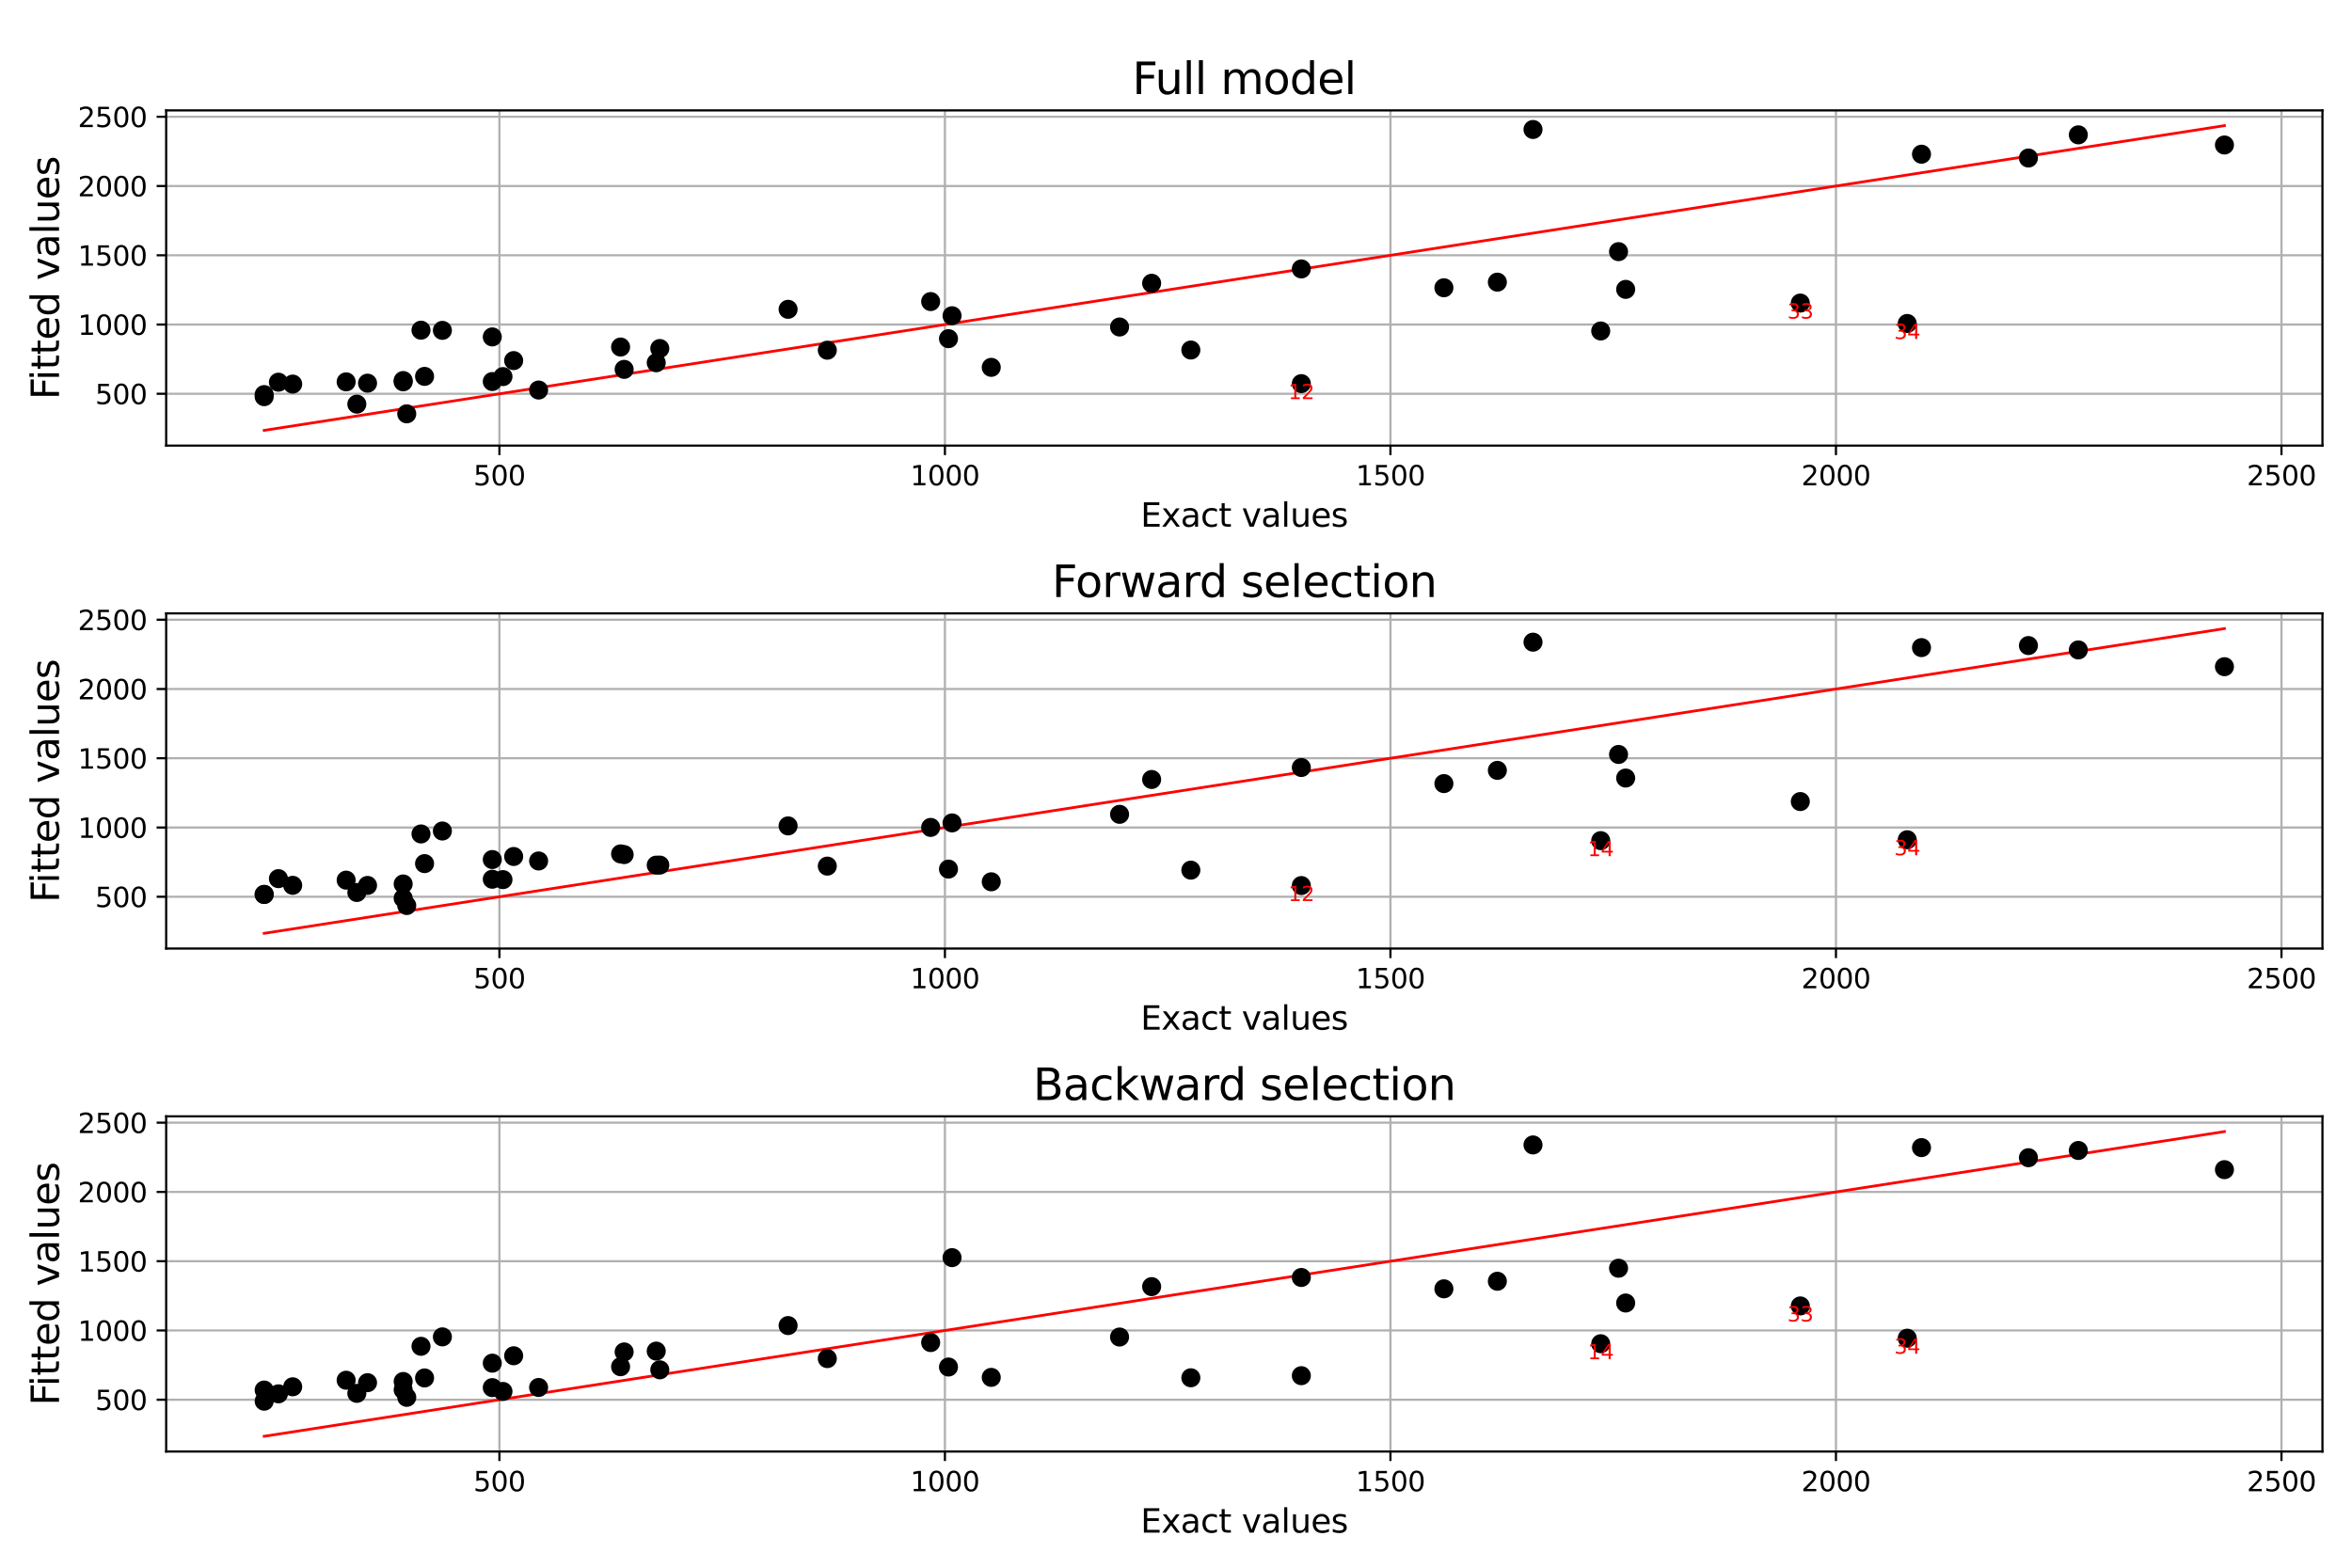 <?xml version="1.0" encoding="utf-8" standalone="no"?>
<!DOCTYPE svg PUBLIC "-//W3C//DTD SVG 1.1//EN"
  "http://www.w3.org/Graphics/SVG/1.1/DTD/svg11.dtd">
<svg xmlns:xlink="http://www.w3.org/1999/xlink" width="864pt" height="576pt" viewBox="0 0 864 576" xmlns="http://www.w3.org/2000/svg" version="1.1">
 <defs>
  <style type="text/css">*{stroke-linejoin: round; stroke-linecap: butt}</style>
 </defs>
 <g id="figure_1">
  <g id="patch_1">
   <path d="M 0 576 
L 864 576 
L 864 0 
L 0 0 
z
" style="fill: #ffffff"/>
  </g>
  <g id="axes_1">
   <g id="patch_2">
    <path d="M 61.04 163.72 
L 853.148 163.72 
L 853.148 40.56 
L 61.04 40.56 
z
" style="fill: #ffffff"/>
   </g>
   <g id="matplotlib.axis_1">
    <g id="xtick_1">
     <g id="line2d_1">
      <path d="M 183.457 163.72 
L 183.457 40.56 
" clip-path="url(#p255e9fea81)" style="fill: none; stroke: #b0b0b0; stroke-width: 0.8; stroke-linecap: square"/>
     </g>
     <g id="line2d_2">
      <defs>
       <path id="m2ca7c18775" d="M 0 0 
L 0 3.5 
" style="stroke: #000000; stroke-width: 0.8"/>
      </defs>
      <g>
       <use xlink:href="#m2ca7c18775" x="183.457" y="163.72" style="stroke: #000000; stroke-width: 0.8"/>
      </g>
     </g>
     <g id="text_1">
      <!-- 500 -->
      <g transform="translate(173.913 178.318) scale(0.1 -0.1)">
       <defs>
        <path id="DejaVuSans-35" d="M 691 4666 
L 3169 4666 
L 3169 4134 
L 1269 4134 
L 1269 2991 
Q 1406 3038 1543 3061 
Q 1681 3084 1819 3084 
Q 2600 3084 3056 2656 
Q 3513 2228 3513 1497 
Q 3513 744 3044 326 
Q 2575 -91 1722 -91 
Q 1428 -91 1123 -41 
Q 819 9 494 109 
L 494 744 
Q 775 591 1075 516 
Q 1375 441 1709 441 
Q 2250 441 2565 725 
Q 2881 1009 2881 1497 
Q 2881 1984 2565 2268 
Q 2250 2553 1709 2553 
Q 1456 2553 1204 2497 
Q 953 2441 691 2322 
L 691 4666 
z
" transform="scale(0.016)"/>
        <path id="DejaVuSans-30" d="M 2034 4250 
Q 1547 4250 1301 3770 
Q 1056 3291 1056 2328 
Q 1056 1369 1301 889 
Q 1547 409 2034 409 
Q 2525 409 2770 889 
Q 3016 1369 3016 2328 
Q 3016 3291 2770 3770 
Q 2525 4250 2034 4250 
z
M 2034 4750 
Q 2819 4750 3233 4129 
Q 3647 3509 3647 2328 
Q 3647 1150 3233 529 
Q 2819 -91 2034 -91 
Q 1250 -91 836 529 
Q 422 1150 422 2328 
Q 422 3509 836 4129 
Q 1250 4750 2034 4750 
z
" transform="scale(0.016)"/>
       </defs>
       <use xlink:href="#DejaVuSans-35"/>
       <use xlink:href="#DejaVuSans-30" transform="translate(63.623 0)"/>
       <use xlink:href="#DejaVuSans-30" transform="translate(127.246 0)"/>
      </g>
     </g>
    </g>
    <g id="xtick_2">
     <g id="line2d_3">
      <path d="M 347.115 163.72 
L 347.115 40.56 
" clip-path="url(#p255e9fea81)" style="fill: none; stroke: #b0b0b0; stroke-width: 0.8; stroke-linecap: square"/>
     </g>
     <g id="line2d_4">
      <g>
       <use xlink:href="#m2ca7c18775" x="347.115" y="163.72" style="stroke: #000000; stroke-width: 0.8"/>
      </g>
     </g>
     <g id="text_2">
      <!-- 1000 -->
      <g transform="translate(334.39 178.318) scale(0.1 -0.1)">
       <defs>
        <path id="DejaVuSans-31" d="M 794 531 
L 1825 531 
L 1825 4091 
L 703 3866 
L 703 4441 
L 1819 4666 
L 2450 4666 
L 2450 531 
L 3481 531 
L 3481 0 
L 794 0 
L 794 531 
z
" transform="scale(0.016)"/>
       </defs>
       <use xlink:href="#DejaVuSans-31"/>
       <use xlink:href="#DejaVuSans-30" transform="translate(63.623 0)"/>
       <use xlink:href="#DejaVuSans-30" transform="translate(127.246 0)"/>
       <use xlink:href="#DejaVuSans-30" transform="translate(190.869 0)"/>
      </g>
     </g>
    </g>
    <g id="xtick_3">
     <g id="line2d_5">
      <path d="M 510.774 163.72 
L 510.774 40.56 
" clip-path="url(#p255e9fea81)" style="fill: none; stroke: #b0b0b0; stroke-width: 0.8; stroke-linecap: square"/>
     </g>
     <g id="line2d_6">
      <g>
       <use xlink:href="#m2ca7c18775" x="510.774" y="163.72" style="stroke: #000000; stroke-width: 0.8"/>
      </g>
     </g>
     <g id="text_3">
      <!-- 1500 -->
      <g transform="translate(498.049 178.318) scale(0.1 -0.1)">
       <use xlink:href="#DejaVuSans-31"/>
       <use xlink:href="#DejaVuSans-35" transform="translate(63.623 0)"/>
       <use xlink:href="#DejaVuSans-30" transform="translate(127.246 0)"/>
       <use xlink:href="#DejaVuSans-30" transform="translate(190.869 0)"/>
      </g>
     </g>
    </g>
    <g id="xtick_4">
     <g id="line2d_7">
      <path d="M 674.433 163.72 
L 674.433 40.56 
" clip-path="url(#p255e9fea81)" style="fill: none; stroke: #b0b0b0; stroke-width: 0.8; stroke-linecap: square"/>
     </g>
     <g id="line2d_8">
      <g>
       <use xlink:href="#m2ca7c18775" x="674.433" y="163.72" style="stroke: #000000; stroke-width: 0.8"/>
      </g>
     </g>
     <g id="text_4">
      <!-- 2000 -->
      <g transform="translate(661.708 178.318) scale(0.1 -0.1)">
       <defs>
        <path id="DejaVuSans-32" d="M 1228 531 
L 3431 531 
L 3431 0 
L 469 0 
L 469 531 
Q 828 903 1448 1529 
Q 2069 2156 2228 2338 
Q 2531 2678 2651 2914 
Q 2772 3150 2772 3378 
Q 2772 3750 2511 3984 
Q 2250 4219 1831 4219 
Q 1534 4219 1204 4116 
Q 875 4013 500 3803 
L 500 4441 
Q 881 4594 1212 4672 
Q 1544 4750 1819 4750 
Q 2544 4750 2975 4387 
Q 3406 4025 3406 3419 
Q 3406 3131 3298 2873 
Q 3191 2616 2906 2266 
Q 2828 2175 2409 1742 
Q 1991 1309 1228 531 
z
" transform="scale(0.016)"/>
       </defs>
       <use xlink:href="#DejaVuSans-32"/>
       <use xlink:href="#DejaVuSans-30" transform="translate(63.623 0)"/>
       <use xlink:href="#DejaVuSans-30" transform="translate(127.246 0)"/>
       <use xlink:href="#DejaVuSans-30" transform="translate(190.869 0)"/>
      </g>
     </g>
    </g>
    <g id="xtick_5">
     <g id="line2d_9">
      <path d="M 838.091 163.72 
L 838.091 40.56 
" clip-path="url(#p255e9fea81)" style="fill: none; stroke: #b0b0b0; stroke-width: 0.8; stroke-linecap: square"/>
     </g>
     <g id="line2d_10">
      <g>
       <use xlink:href="#m2ca7c18775" x="838.091" y="163.72" style="stroke: #000000; stroke-width: 0.8"/>
      </g>
     </g>
     <g id="text_5">
      <!-- 2500 -->
      <g transform="translate(825.366 178.318) scale(0.1 -0.1)">
       <use xlink:href="#DejaVuSans-32"/>
       <use xlink:href="#DejaVuSans-35" transform="translate(63.623 0)"/>
       <use xlink:href="#DejaVuSans-30" transform="translate(127.246 0)"/>
       <use xlink:href="#DejaVuSans-30" transform="translate(190.869 0)"/>
      </g>
     </g>
    </g>
    <g id="text_6">
     <!-- Exact values -->
     <g transform="translate(419.001 193.516) scale(0.12 -0.12)">
      <defs>
       <path id="DejaVuSans-45" d="M 628 4666 
L 3578 4666 
L 3578 4134 
L 1259 4134 
L 1259 2753 
L 3481 2753 
L 3481 2222 
L 1259 2222 
L 1259 531 
L 3634 531 
L 3634 0 
L 628 0 
L 628 4666 
z
" transform="scale(0.016)"/>
       <path id="DejaVuSans-78" d="M 3513 3500 
L 2247 1797 
L 3578 0 
L 2900 0 
L 1881 1375 
L 863 0 
L 184 0 
L 1544 1831 
L 300 3500 
L 978 3500 
L 1906 2253 
L 2834 3500 
L 3513 3500 
z
" transform="scale(0.016)"/>
       <path id="DejaVuSans-61" d="M 2194 1759 
Q 1497 1759 1228 1600 
Q 959 1441 959 1056 
Q 959 750 1161 570 
Q 1363 391 1709 391 
Q 2188 391 2477 730 
Q 2766 1069 2766 1631 
L 2766 1759 
L 2194 1759 
z
M 3341 1997 
L 3341 0 
L 2766 0 
L 2766 531 
Q 2569 213 2275 61 
Q 1981 -91 1556 -91 
Q 1019 -91 701 211 
Q 384 513 384 1019 
Q 384 1609 779 1909 
Q 1175 2209 1959 2209 
L 2766 2209 
L 2766 2266 
Q 2766 2663 2505 2880 
Q 2244 3097 1772 3097 
Q 1472 3097 1187 3025 
Q 903 2953 641 2809 
L 641 3341 
Q 956 3463 1253 3523 
Q 1550 3584 1831 3584 
Q 2591 3584 2966 3190 
Q 3341 2797 3341 1997 
z
" transform="scale(0.016)"/>
       <path id="DejaVuSans-63" d="M 3122 3366 
L 3122 2828 
Q 2878 2963 2633 3030 
Q 2388 3097 2138 3097 
Q 1578 3097 1268 2742 
Q 959 2388 959 1747 
Q 959 1106 1268 751 
Q 1578 397 2138 397 
Q 2388 397 2633 464 
Q 2878 531 3122 666 
L 3122 134 
Q 2881 22 2623 -34 
Q 2366 -91 2075 -91 
Q 1284 -91 818 406 
Q 353 903 353 1747 
Q 353 2603 823 3093 
Q 1294 3584 2113 3584 
Q 2378 3584 2631 3529 
Q 2884 3475 3122 3366 
z
" transform="scale(0.016)"/>
       <path id="DejaVuSans-74" d="M 1172 4494 
L 1172 3500 
L 2356 3500 
L 2356 3053 
L 1172 3053 
L 1172 1153 
Q 1172 725 1289 603 
Q 1406 481 1766 481 
L 2356 481 
L 2356 0 
L 1766 0 
Q 1100 0 847 248 
Q 594 497 594 1153 
L 594 3053 
L 172 3053 
L 172 3500 
L 594 3500 
L 594 4494 
L 1172 4494 
z
" transform="scale(0.016)"/>
       <path id="DejaVuSans-20" transform="scale(0.016)"/>
       <path id="DejaVuSans-76" d="M 191 3500 
L 800 3500 
L 1894 563 
L 2988 3500 
L 3597 3500 
L 2284 0 
L 1503 0 
L 191 3500 
z
" transform="scale(0.016)"/>
       <path id="DejaVuSans-6c" d="M 603 4863 
L 1178 4863 
L 1178 0 
L 603 0 
L 603 4863 
z
" transform="scale(0.016)"/>
       <path id="DejaVuSans-75" d="M 544 1381 
L 544 3500 
L 1119 3500 
L 1119 1403 
Q 1119 906 1312 657 
Q 1506 409 1894 409 
Q 2359 409 2629 706 
Q 2900 1003 2900 1516 
L 2900 3500 
L 3475 3500 
L 3475 0 
L 2900 0 
L 2900 538 
Q 2691 219 2414 64 
Q 2138 -91 1772 -91 
Q 1169 -91 856 284 
Q 544 659 544 1381 
z
M 1991 3584 
L 1991 3584 
z
" transform="scale(0.016)"/>
       <path id="DejaVuSans-65" d="M 3597 1894 
L 3597 1613 
L 953 1613 
Q 991 1019 1311 708 
Q 1631 397 2203 397 
Q 2534 397 2845 478 
Q 3156 559 3463 722 
L 3463 178 
Q 3153 47 2828 -22 
Q 2503 -91 2169 -91 
Q 1331 -91 842 396 
Q 353 884 353 1716 
Q 353 2575 817 3079 
Q 1281 3584 2069 3584 
Q 2775 3584 3186 3129 
Q 3597 2675 3597 1894 
z
M 3022 2063 
Q 3016 2534 2758 2815 
Q 2500 3097 2075 3097 
Q 1594 3097 1305 2825 
Q 1016 2553 972 2059 
L 3022 2063 
z
" transform="scale(0.016)"/>
       <path id="DejaVuSans-73" d="M 2834 3397 
L 2834 2853 
Q 2591 2978 2328 3040 
Q 2066 3103 1784 3103 
Q 1356 3103 1142 2972 
Q 928 2841 928 2578 
Q 928 2378 1081 2264 
Q 1234 2150 1697 2047 
L 1894 2003 
Q 2506 1872 2764 1633 
Q 3022 1394 3022 966 
Q 3022 478 2636 193 
Q 2250 -91 1575 -91 
Q 1294 -91 989 -36 
Q 684 19 347 128 
L 347 722 
Q 666 556 975 473 
Q 1284 391 1588 391 
Q 1994 391 2212 530 
Q 2431 669 2431 922 
Q 2431 1156 2273 1281 
Q 2116 1406 1581 1522 
L 1381 1569 
Q 847 1681 609 1914 
Q 372 2147 372 2553 
Q 372 3047 722 3315 
Q 1072 3584 1716 3584 
Q 2034 3584 2315 3537 
Q 2597 3491 2834 3397 
z
" transform="scale(0.016)"/>
      </defs>
      <use xlink:href="#DejaVuSans-45"/>
      <use xlink:href="#DejaVuSans-78" transform="translate(63.184 0)"/>
      <use xlink:href="#DejaVuSans-61" transform="translate(122.363 0)"/>
      <use xlink:href="#DejaVuSans-63" transform="translate(183.643 0)"/>
      <use xlink:href="#DejaVuSans-74" transform="translate(238.623 0)"/>
      <use xlink:href="#DejaVuSans-20" transform="translate(277.832 0)"/>
      <use xlink:href="#DejaVuSans-76" transform="translate(309.619 0)"/>
      <use xlink:href="#DejaVuSans-61" transform="translate(368.799 0)"/>
      <use xlink:href="#DejaVuSans-6c" transform="translate(430.078 0)"/>
      <use xlink:href="#DejaVuSans-75" transform="translate(457.861 0)"/>
      <use xlink:href="#DejaVuSans-65" transform="translate(521.24 0)"/>
      <use xlink:href="#DejaVuSans-73" transform="translate(582.764 0)"/>
     </g>
    </g>
   </g>
   <g id="matplotlib.axis_2">
    <g id="ytick_1">
     <g id="line2d_11">
      <path d="M 61.04 144.686 
L 853.148 144.686 
" clip-path="url(#p255e9fea81)" style="fill: none; stroke: #b0b0b0; stroke-width: 0.8; stroke-linecap: square"/>
     </g>
     <g id="line2d_12">
      <defs>
       <path id="m1d37331287" d="M 0 0 
L -3.5 0 
" style="stroke: #000000; stroke-width: 0.8"/>
      </defs>
      <g>
       <use xlink:href="#m1d37331287" x="61.04" y="144.686" style="stroke: #000000; stroke-width: 0.8"/>
      </g>
     </g>
     <g id="text_7">
      <!-- 500 -->
      <g transform="translate(34.953 148.485) scale(0.1 -0.1)">
       <use xlink:href="#DejaVuSans-35"/>
       <use xlink:href="#DejaVuSans-30" transform="translate(63.623 0)"/>
       <use xlink:href="#DejaVuSans-30" transform="translate(127.246 0)"/>
      </g>
     </g>
    </g>
    <g id="ytick_2">
     <g id="line2d_13">
      <path d="M 61.04 119.24 
L 853.148 119.24 
" clip-path="url(#p255e9fea81)" style="fill: none; stroke: #b0b0b0; stroke-width: 0.8; stroke-linecap: square"/>
     </g>
     <g id="line2d_14">
      <g>
       <use xlink:href="#m1d37331287" x="61.04" y="119.24" style="stroke: #000000; stroke-width: 0.8"/>
      </g>
     </g>
     <g id="text_8">
      <!-- 1000 -->
      <g transform="translate(28.59 123.039) scale(0.1 -0.1)">
       <use xlink:href="#DejaVuSans-31"/>
       <use xlink:href="#DejaVuSans-30" transform="translate(63.623 0)"/>
       <use xlink:href="#DejaVuSans-30" transform="translate(127.246 0)"/>
       <use xlink:href="#DejaVuSans-30" transform="translate(190.869 0)"/>
      </g>
     </g>
    </g>
    <g id="ytick_3">
     <g id="line2d_15">
      <path d="M 61.04 93.794 
L 853.148 93.794 
" clip-path="url(#p255e9fea81)" style="fill: none; stroke: #b0b0b0; stroke-width: 0.8; stroke-linecap: square"/>
     </g>
     <g id="line2d_16">
      <g>
       <use xlink:href="#m1d37331287" x="61.04" y="93.794" style="stroke: #000000; stroke-width: 0.8"/>
      </g>
     </g>
     <g id="text_9">
      <!-- 1500 -->
      <g transform="translate(28.59 97.593) scale(0.1 -0.1)">
       <use xlink:href="#DejaVuSans-31"/>
       <use xlink:href="#DejaVuSans-35" transform="translate(63.623 0)"/>
       <use xlink:href="#DejaVuSans-30" transform="translate(127.246 0)"/>
       <use xlink:href="#DejaVuSans-30" transform="translate(190.869 0)"/>
      </g>
     </g>
    </g>
    <g id="ytick_4">
     <g id="line2d_17">
      <path d="M 61.04 68.347 
L 853.148 68.347 
" clip-path="url(#p255e9fea81)" style="fill: none; stroke: #b0b0b0; stroke-width: 0.8; stroke-linecap: square"/>
     </g>
     <g id="line2d_18">
      <g>
       <use xlink:href="#m1d37331287" x="61.04" y="68.347" style="stroke: #000000; stroke-width: 0.8"/>
      </g>
     </g>
     <g id="text_10">
      <!-- 2000 -->
      <g transform="translate(28.59 72.147) scale(0.1 -0.1)">
       <use xlink:href="#DejaVuSans-32"/>
       <use xlink:href="#DejaVuSans-30" transform="translate(63.623 0)"/>
       <use xlink:href="#DejaVuSans-30" transform="translate(127.246 0)"/>
       <use xlink:href="#DejaVuSans-30" transform="translate(190.869 0)"/>
      </g>
     </g>
    </g>
    <g id="ytick_5">
     <g id="line2d_19">
      <path d="M 61.04 42.901 
L 853.148 42.901 
" clip-path="url(#p255e9fea81)" style="fill: none; stroke: #b0b0b0; stroke-width: 0.8; stroke-linecap: square"/>
     </g>
     <g id="line2d_20">
      <g>
       <use xlink:href="#m1d37331287" x="61.04" y="42.901" style="stroke: #000000; stroke-width: 0.8"/>
      </g>
     </g>
     <g id="text_11">
      <!-- 2500 -->
      <g transform="translate(28.59 46.7) scale(0.1 -0.1)">
       <use xlink:href="#DejaVuSans-32"/>
       <use xlink:href="#DejaVuSans-35" transform="translate(63.623 0)"/>
       <use xlink:href="#DejaVuSans-30" transform="translate(127.246 0)"/>
       <use xlink:href="#DejaVuSans-30" transform="translate(190.869 0)"/>
      </g>
     </g>
    </g>
    <g id="text_12">
     <!-- Fitted values -->
     <g transform="translate(21.678 146.835) rotate(-90) scale(0.14 -0.14)">
      <defs>
       <path id="DejaVuSans-46" d="M 628 4666 
L 3309 4666 
L 3309 4134 
L 1259 4134 
L 1259 2759 
L 3109 2759 
L 3109 2228 
L 1259 2228 
L 1259 0 
L 628 0 
L 628 4666 
z
" transform="scale(0.016)"/>
       <path id="DejaVuSans-69" d="M 603 3500 
L 1178 3500 
L 1178 0 
L 603 0 
L 603 3500 
z
M 603 4863 
L 1178 4863 
L 1178 4134 
L 603 4134 
L 603 4863 
z
" transform="scale(0.016)"/>
       <path id="DejaVuSans-64" d="M 2906 2969 
L 2906 4863 
L 3481 4863 
L 3481 0 
L 2906 0 
L 2906 525 
Q 2725 213 2448 61 
Q 2172 -91 1784 -91 
Q 1150 -91 751 415 
Q 353 922 353 1747 
Q 353 2572 751 3078 
Q 1150 3584 1784 3584 
Q 2172 3584 2448 3432 
Q 2725 3281 2906 2969 
z
M 947 1747 
Q 947 1113 1208 752 
Q 1469 391 1925 391 
Q 2381 391 2643 752 
Q 2906 1113 2906 1747 
Q 2906 2381 2643 2742 
Q 2381 3103 1925 3103 
Q 1469 3103 1208 2742 
Q 947 2381 947 1747 
z
" transform="scale(0.016)"/>
      </defs>
      <use xlink:href="#DejaVuSans-46"/>
      <use xlink:href="#DejaVuSans-69" transform="translate(50.27 0)"/>
      <use xlink:href="#DejaVuSans-74" transform="translate(78.053 0)"/>
      <use xlink:href="#DejaVuSans-74" transform="translate(117.262 0)"/>
      <use xlink:href="#DejaVuSans-65" transform="translate(156.471 0)"/>
      <use xlink:href="#DejaVuSans-64" transform="translate(217.994 0)"/>
      <use xlink:href="#DejaVuSans-20" transform="translate(281.471 0)"/>
      <use xlink:href="#DejaVuSans-76" transform="translate(313.258 0)"/>
      <use xlink:href="#DejaVuSans-61" transform="translate(372.438 0)"/>
      <use xlink:href="#DejaVuSans-6c" transform="translate(433.717 0)"/>
      <use xlink:href="#DejaVuSans-75" transform="translate(461.5 0)"/>
      <use xlink:href="#DejaVuSans-65" transform="translate(524.879 0)"/>
      <use xlink:href="#DejaVuSans-73" transform="translate(586.402 0)"/>
     </g>
    </g>
   </g>
   <g id="line2d_21">
    <path d="M 97.045 158.122 
L 817.143 46.158 
" clip-path="url(#p255e9fea81)" style="fill: none; stroke: #ff0000; stroke-linecap: square"/>
   </g>
   <g id="PathCollection_1">
    <defs>
     <path id="m446710e69a" d="M 0 3 
C 0.796 3 1.559 2.684 2.121 2.121 
C 2.684 1.559 3 0.796 3 0 
C 3 -0.796 2.684 -1.559 2.121 -2.121 
C 1.559 -2.684 0.796 -3 0 -3 
C -0.796 -3 -1.559 -2.684 -2.121 -2.121 
C -2.684 -1.559 -3 -0.796 -3 0 
C -3 0.796 -2.684 1.559 -2.121 2.121 
C -1.559 2.684 -0.796 3 0 3 
z
" style="stroke: #000000"/>
    </defs>
    <g clip-path="url(#p255e9fea81)">
     <use xlink:href="#m446710e69a" x="241.065" y="133.28" style="stroke: #000000"/>
     <use xlink:href="#m446710e69a" x="188.694" y="132.49" style="stroke: #000000"/>
     <use xlink:href="#m446710e69a" x="364.136" y="134.97" style="stroke: #000000"/>
     <use xlink:href="#m446710e69a" x="303.909" y="128.673" style="stroke: #000000"/>
     <use xlink:href="#m446710e69a" x="349.734" y="116.009" style="stroke: #000000"/>
     <use xlink:href="#m446710e69a" x="162.508" y="121.384" style="stroke: #000000"/>
     <use xlink:href="#m446710e69a" x="197.859" y="143.309" style="stroke: #000000"/>
     <use xlink:href="#m446710e69a" x="242.374" y="128.051" style="stroke: #000000"/>
     <use xlink:href="#m446710e69a" x="229.281" y="135.717" style="stroke: #000000"/>
     <use xlink:href="#m446710e69a" x="180.838" y="123.788" style="stroke: #000000"/>
     <use xlink:href="#m446710e69a" x="341.878" y="110.802" style="stroke: #000000"/>
     <use xlink:href="#m446710e69a" x="478.042" y="140.952" style="stroke: #000000"/>
     <use xlink:href="#m446710e69a" x="437.455" y="128.608" style="stroke: #000000"/>
     <use xlink:href="#m446710e69a" x="588.021" y="121.608" style="stroke: #000000"/>
     <use xlink:href="#m446710e69a" x="348.425" y="124.434" style="stroke: #000000"/>
     <use xlink:href="#m446710e69a" x="149.416" y="152.049" style="stroke: #000000"/>
     <use xlink:href="#m446710e69a" x="135.014" y="140.786" style="stroke: #000000"/>
     <use xlink:href="#m446710e69a" x="127.158" y="140.303" style="stroke: #000000"/>
     <use xlink:href="#m446710e69a" x="148.106" y="140.295" style="stroke: #000000"/>
     <use xlink:href="#m446710e69a" x="97.045" y="144.98" style="stroke: #000000"/>
     <use xlink:href="#m446710e69a" x="148.106" y="139.819" style="stroke: #000000"/>
     <use xlink:href="#m446710e69a" x="107.519" y="141.123" style="stroke: #000000"/>
     <use xlink:href="#m446710e69a" x="102.282" y="140.426" style="stroke: #000000"/>
     <use xlink:href="#m446710e69a" x="97.045" y="145.744" style="stroke: #000000"/>
     <use xlink:href="#m446710e69a" x="131.086" y="148.493" style="stroke: #000000"/>
     <use xlink:href="#m446710e69a" x="817.143" y="53.277" style="stroke: #000000"/>
     <use xlink:href="#m446710e69a" x="745.133" y="58.058" style="stroke: #000000"/>
     <use xlink:href="#m446710e69a" x="705.855" y="56.656" style="stroke: #000000"/>
     <use xlink:href="#m446710e69a" x="563.145" y="47.574" style="stroke: #000000"/>
     <use xlink:href="#m446710e69a" x="763.463" y="49.548" style="stroke: #000000"/>
     <use xlink:href="#m446710e69a" x="289.507" y="113.647" style="stroke: #000000"/>
     <use xlink:href="#m446710e69a" x="411.27" y="120.147" style="stroke: #000000"/>
     <use xlink:href="#m446710e69a" x="661.34" y="111.352" style="stroke: #000000"/>
     <use xlink:href="#m446710e69a" x="700.618" y="118.852" style="stroke: #000000"/>
     <use xlink:href="#m446710e69a" x="597.186" y="106.321" style="stroke: #000000"/>
     <use xlink:href="#m446710e69a" x="154.653" y="121.315" style="stroke: #000000"/>
     <use xlink:href="#m446710e69a" x="155.962" y="138.291" style="stroke: #000000"/>
     <use xlink:href="#m446710e69a" x="184.766" y="138.373" style="stroke: #000000"/>
     <use xlink:href="#m446710e69a" x="180.838" y="140.192" style="stroke: #000000"/>
     <use xlink:href="#m446710e69a" x="227.972" y="127.51" style="stroke: #000000"/>
     <use xlink:href="#m446710e69a" x="594.567" y="92.463" style="stroke: #000000"/>
     <use xlink:href="#m446710e69a" x="423.053" y="104.08" style="stroke: #000000"/>
     <use xlink:href="#m446710e69a" x="478.042" y="98.812" style="stroke: #000000"/>
     <use xlink:href="#m446710e69a" x="550.052" y="103.67" style="stroke: #000000"/>
     <use xlink:href="#m446710e69a" x="530.413" y="105.731" style="stroke: #000000"/>
    </g>
   </g>
   <g id="text_13">
    <!-- 12 -->
    <g style="fill: #ff0000" transform="translate(473.27 146.651) scale(0.075 -0.075)">
     <use xlink:href="#DejaVuSans-31"/>
     <use xlink:href="#DejaVuSans-32" transform="translate(63.623 0)"/>
    </g>
   </g>
   <g id="text_14">
    <!-- 33 -->
    <g style="fill: #ff0000" transform="translate(656.568 117.051) scale(0.075 -0.075)">
     <defs>
      <path id="DejaVuSans-33" d="M 2597 2516 
Q 3050 2419 3304 2112 
Q 3559 1806 3559 1356 
Q 3559 666 3084 287 
Q 2609 -91 1734 -91 
Q 1441 -91 1130 -33 
Q 819 25 488 141 
L 488 750 
Q 750 597 1062 519 
Q 1375 441 1716 441 
Q 2309 441 2620 675 
Q 2931 909 2931 1356 
Q 2931 1769 2642 2001 
Q 2353 2234 1838 2234 
L 1294 2234 
L 1294 2753 
L 1863 2753 
Q 2328 2753 2575 2939 
Q 2822 3125 2822 3475 
Q 2822 3834 2567 4026 
Q 2313 4219 1838 4219 
Q 1578 4219 1281 4162 
Q 984 4106 628 3988 
L 628 4550 
Q 988 4650 1302 4700 
Q 1616 4750 1894 4750 
Q 2613 4750 3031 4423 
Q 3450 4097 3450 3541 
Q 3450 3153 3228 2886 
Q 3006 2619 2597 2516 
z
" transform="scale(0.016)"/>
     </defs>
     <use xlink:href="#DejaVuSans-33"/>
     <use xlink:href="#DejaVuSans-33" transform="translate(63.623 0)"/>
    </g>
   </g>
   <g id="text_15">
    <!-- 34 -->
    <g style="fill: #ff0000" transform="translate(695.846 124.551) scale(0.075 -0.075)">
     <defs>
      <path id="DejaVuSans-34" d="M 2419 4116 
L 825 1625 
L 2419 1625 
L 2419 4116 
z
M 2253 4666 
L 3047 4666 
L 3047 1625 
L 3713 1625 
L 3713 1100 
L 3047 1100 
L 3047 0 
L 2419 0 
L 2419 1100 
L 313 1100 
L 313 1709 
L 2253 4666 
z
" transform="scale(0.016)"/>
     </defs>
     <use xlink:href="#DejaVuSans-33"/>
     <use xlink:href="#DejaVuSans-34" transform="translate(63.623 0)"/>
    </g>
   </g>
   <g id="patch_3">
    <path d="M 61.04 163.72 
L 61.04 40.56 
" style="fill: none; stroke: #000000; stroke-width: 0.8; stroke-linejoin: miter; stroke-linecap: square"/>
   </g>
   <g id="patch_4">
    <path d="M 853.148 163.72 
L 853.148 40.56 
" style="fill: none; stroke: #000000; stroke-width: 0.8; stroke-linejoin: miter; stroke-linecap: square"/>
   </g>
   <g id="patch_5">
    <path d="M 61.04 163.72 
L 853.148 163.72 
" style="fill: none; stroke: #000000; stroke-width: 0.8; stroke-linejoin: miter; stroke-linecap: square"/>
   </g>
   <g id="patch_6">
    <path d="M 61.04 40.56 
L 853.148 40.56 
" style="fill: none; stroke: #000000; stroke-width: 0.8; stroke-linejoin: miter; stroke-linecap: square"/>
   </g>
   <g id="text_16">
    <!-- Full model -->
    <g transform="translate(415.964 34.56) scale(0.16 -0.16)">
     <defs>
      <path id="DejaVuSans-6d" d="M 3328 2828 
Q 3544 3216 3844 3400 
Q 4144 3584 4550 3584 
Q 5097 3584 5394 3201 
Q 5691 2819 5691 2113 
L 5691 0 
L 5113 0 
L 5113 2094 
Q 5113 2597 4934 2840 
Q 4756 3084 4391 3084 
Q 3944 3084 3684 2787 
Q 3425 2491 3425 1978 
L 3425 0 
L 2847 0 
L 2847 2094 
Q 2847 2600 2669 2842 
Q 2491 3084 2119 3084 
Q 1678 3084 1418 2786 
Q 1159 2488 1159 1978 
L 1159 0 
L 581 0 
L 581 3500 
L 1159 3500 
L 1159 2956 
Q 1356 3278 1631 3431 
Q 1906 3584 2284 3584 
Q 2666 3584 2933 3390 
Q 3200 3197 3328 2828 
z
" transform="scale(0.016)"/>
      <path id="DejaVuSans-6f" d="M 1959 3097 
Q 1497 3097 1228 2736 
Q 959 2375 959 1747 
Q 959 1119 1226 758 
Q 1494 397 1959 397 
Q 2419 397 2687 759 
Q 2956 1122 2956 1747 
Q 2956 2369 2687 2733 
Q 2419 3097 1959 3097 
z
M 1959 3584 
Q 2709 3584 3137 3096 
Q 3566 2609 3566 1747 
Q 3566 888 3137 398 
Q 2709 -91 1959 -91 
Q 1206 -91 779 398 
Q 353 888 353 1747 
Q 353 2609 779 3096 
Q 1206 3584 1959 3584 
z
" transform="scale(0.016)"/>
     </defs>
     <use xlink:href="#DejaVuSans-46"/>
     <use xlink:href="#DejaVuSans-75" transform="translate(52.02 0)"/>
     <use xlink:href="#DejaVuSans-6c" transform="translate(115.398 0)"/>
     <use xlink:href="#DejaVuSans-6c" transform="translate(143.182 0)"/>
     <use xlink:href="#DejaVuSans-20" transform="translate(170.965 0)"/>
     <use xlink:href="#DejaVuSans-6d" transform="translate(202.752 0)"/>
     <use xlink:href="#DejaVuSans-6f" transform="translate(300.164 0)"/>
     <use xlink:href="#DejaVuSans-64" transform="translate(361.346 0)"/>
     <use xlink:href="#DejaVuSans-65" transform="translate(424.822 0)"/>
     <use xlink:href="#DejaVuSans-6c" transform="translate(486.346 0)"/>
    </g>
   </g>
  </g>
  <g id="axes_2">
   <g id="patch_7">
    <path d="M 61.04 348.52 
L 853.148 348.52 
L 853.148 225.36 
L 61.04 225.36 
z
" style="fill: #ffffff"/>
   </g>
   <g id="matplotlib.axis_3">
    <g id="xtick_6">
     <g id="line2d_22">
      <path d="M 183.457 348.52 
L 183.457 225.36 
" clip-path="url(#p993d3a0319)" style="fill: none; stroke: #b0b0b0; stroke-width: 0.8; stroke-linecap: square"/>
     </g>
     <g id="line2d_23">
      <g>
       <use xlink:href="#m2ca7c18775" x="183.457" y="348.52" style="stroke: #000000; stroke-width: 0.8"/>
      </g>
     </g>
     <g id="text_17">
      <!-- 500 -->
      <g transform="translate(173.913 363.118) scale(0.1 -0.1)">
       <use xlink:href="#DejaVuSans-35"/>
       <use xlink:href="#DejaVuSans-30" transform="translate(63.623 0)"/>
       <use xlink:href="#DejaVuSans-30" transform="translate(127.246 0)"/>
      </g>
     </g>
    </g>
    <g id="xtick_7">
     <g id="line2d_24">
      <path d="M 347.115 348.52 
L 347.115 225.36 
" clip-path="url(#p993d3a0319)" style="fill: none; stroke: #b0b0b0; stroke-width: 0.8; stroke-linecap: square"/>
     </g>
     <g id="line2d_25">
      <g>
       <use xlink:href="#m2ca7c18775" x="347.115" y="348.52" style="stroke: #000000; stroke-width: 0.8"/>
      </g>
     </g>
     <g id="text_18">
      <!-- 1000 -->
      <g transform="translate(334.39 363.118) scale(0.1 -0.1)">
       <use xlink:href="#DejaVuSans-31"/>
       <use xlink:href="#DejaVuSans-30" transform="translate(63.623 0)"/>
       <use xlink:href="#DejaVuSans-30" transform="translate(127.246 0)"/>
       <use xlink:href="#DejaVuSans-30" transform="translate(190.869 0)"/>
      </g>
     </g>
    </g>
    <g id="xtick_8">
     <g id="line2d_26">
      <path d="M 510.774 348.52 
L 510.774 225.36 
" clip-path="url(#p993d3a0319)" style="fill: none; stroke: #b0b0b0; stroke-width: 0.8; stroke-linecap: square"/>
     </g>
     <g id="line2d_27">
      <g>
       <use xlink:href="#m2ca7c18775" x="510.774" y="348.52" style="stroke: #000000; stroke-width: 0.8"/>
      </g>
     </g>
     <g id="text_19">
      <!-- 1500 -->
      <g transform="translate(498.049 363.118) scale(0.1 -0.1)">
       <use xlink:href="#DejaVuSans-31"/>
       <use xlink:href="#DejaVuSans-35" transform="translate(63.623 0)"/>
       <use xlink:href="#DejaVuSans-30" transform="translate(127.246 0)"/>
       <use xlink:href="#DejaVuSans-30" transform="translate(190.869 0)"/>
      </g>
     </g>
    </g>
    <g id="xtick_9">
     <g id="line2d_28">
      <path d="M 674.433 348.52 
L 674.433 225.36 
" clip-path="url(#p993d3a0319)" style="fill: none; stroke: #b0b0b0; stroke-width: 0.8; stroke-linecap: square"/>
     </g>
     <g id="line2d_29">
      <g>
       <use xlink:href="#m2ca7c18775" x="674.433" y="348.52" style="stroke: #000000; stroke-width: 0.8"/>
      </g>
     </g>
     <g id="text_20">
      <!-- 2000 -->
      <g transform="translate(661.708 363.118) scale(0.1 -0.1)">
       <use xlink:href="#DejaVuSans-32"/>
       <use xlink:href="#DejaVuSans-30" transform="translate(63.623 0)"/>
       <use xlink:href="#DejaVuSans-30" transform="translate(127.246 0)"/>
       <use xlink:href="#DejaVuSans-30" transform="translate(190.869 0)"/>
      </g>
     </g>
    </g>
    <g id="xtick_10">
     <g id="line2d_30">
      <path d="M 838.091 348.52 
L 838.091 225.36 
" clip-path="url(#p993d3a0319)" style="fill: none; stroke: #b0b0b0; stroke-width: 0.8; stroke-linecap: square"/>
     </g>
     <g id="line2d_31">
      <g>
       <use xlink:href="#m2ca7c18775" x="838.091" y="348.52" style="stroke: #000000; stroke-width: 0.8"/>
      </g>
     </g>
     <g id="text_21">
      <!-- 2500 -->
      <g transform="translate(825.366 363.118) scale(0.1 -0.1)">
       <use xlink:href="#DejaVuSans-32"/>
       <use xlink:href="#DejaVuSans-35" transform="translate(63.623 0)"/>
       <use xlink:href="#DejaVuSans-30" transform="translate(127.246 0)"/>
       <use xlink:href="#DejaVuSans-30" transform="translate(190.869 0)"/>
      </g>
     </g>
    </g>
    <g id="text_22">
     <!-- Exact values -->
     <g transform="translate(419.001 378.316) scale(0.12 -0.12)">
      <use xlink:href="#DejaVuSans-45"/>
      <use xlink:href="#DejaVuSans-78" transform="translate(63.184 0)"/>
      <use xlink:href="#DejaVuSans-61" transform="translate(122.363 0)"/>
      <use xlink:href="#DejaVuSans-63" transform="translate(183.643 0)"/>
      <use xlink:href="#DejaVuSans-74" transform="translate(238.623 0)"/>
      <use xlink:href="#DejaVuSans-20" transform="translate(277.832 0)"/>
      <use xlink:href="#DejaVuSans-76" transform="translate(309.619 0)"/>
      <use xlink:href="#DejaVuSans-61" transform="translate(368.799 0)"/>
      <use xlink:href="#DejaVuSans-6c" transform="translate(430.078 0)"/>
      <use xlink:href="#DejaVuSans-75" transform="translate(457.861 0)"/>
      <use xlink:href="#DejaVuSans-65" transform="translate(521.24 0)"/>
      <use xlink:href="#DejaVuSans-73" transform="translate(582.764 0)"/>
     </g>
    </g>
   </g>
   <g id="matplotlib.axis_4">
    <g id="ytick_6">
     <g id="line2d_32">
      <path d="M 61.04 329.486 
L 853.148 329.486 
" clip-path="url(#p993d3a0319)" style="fill: none; stroke: #b0b0b0; stroke-width: 0.8; stroke-linecap: square"/>
     </g>
     <g id="line2d_33">
      <g>
       <use xlink:href="#m1d37331287" x="61.04" y="329.486" style="stroke: #000000; stroke-width: 0.8"/>
      </g>
     </g>
     <g id="text_23">
      <!-- 500 -->
      <g transform="translate(34.953 333.285) scale(0.1 -0.1)">
       <use xlink:href="#DejaVuSans-35"/>
       <use xlink:href="#DejaVuSans-30" transform="translate(63.623 0)"/>
       <use xlink:href="#DejaVuSans-30" transform="translate(127.246 0)"/>
      </g>
     </g>
    </g>
    <g id="ytick_7">
     <g id="line2d_34">
      <path d="M 61.04 304.04 
L 853.148 304.04 
" clip-path="url(#p993d3a0319)" style="fill: none; stroke: #b0b0b0; stroke-width: 0.8; stroke-linecap: square"/>
     </g>
     <g id="line2d_35">
      <g>
       <use xlink:href="#m1d37331287" x="61.04" y="304.04" style="stroke: #000000; stroke-width: 0.8"/>
      </g>
     </g>
     <g id="text_24">
      <!-- 1000 -->
      <g transform="translate(28.59 307.839) scale(0.1 -0.1)">
       <use xlink:href="#DejaVuSans-31"/>
       <use xlink:href="#DejaVuSans-30" transform="translate(63.623 0)"/>
       <use xlink:href="#DejaVuSans-30" transform="translate(127.246 0)"/>
       <use xlink:href="#DejaVuSans-30" transform="translate(190.869 0)"/>
      </g>
     </g>
    </g>
    <g id="ytick_8">
     <g id="line2d_36">
      <path d="M 61.04 278.594 
L 853.148 278.594 
" clip-path="url(#p993d3a0319)" style="fill: none; stroke: #b0b0b0; stroke-width: 0.8; stroke-linecap: square"/>
     </g>
     <g id="line2d_37">
      <g>
       <use xlink:href="#m1d37331287" x="61.04" y="278.594" style="stroke: #000000; stroke-width: 0.8"/>
      </g>
     </g>
     <g id="text_25">
      <!-- 1500 -->
      <g transform="translate(28.59 282.393) scale(0.1 -0.1)">
       <use xlink:href="#DejaVuSans-31"/>
       <use xlink:href="#DejaVuSans-35" transform="translate(63.623 0)"/>
       <use xlink:href="#DejaVuSans-30" transform="translate(127.246 0)"/>
       <use xlink:href="#DejaVuSans-30" transform="translate(190.869 0)"/>
      </g>
     </g>
    </g>
    <g id="ytick_9">
     <g id="line2d_38">
      <path d="M 61.04 253.147 
L 853.148 253.147 
" clip-path="url(#p993d3a0319)" style="fill: none; stroke: #b0b0b0; stroke-width: 0.8; stroke-linecap: square"/>
     </g>
     <g id="line2d_39">
      <g>
       <use xlink:href="#m1d37331287" x="61.04" y="253.147" style="stroke: #000000; stroke-width: 0.8"/>
      </g>
     </g>
     <g id="text_26">
      <!-- 2000 -->
      <g transform="translate(28.59 256.947) scale(0.1 -0.1)">
       <use xlink:href="#DejaVuSans-32"/>
       <use xlink:href="#DejaVuSans-30" transform="translate(63.623 0)"/>
       <use xlink:href="#DejaVuSans-30" transform="translate(127.246 0)"/>
       <use xlink:href="#DejaVuSans-30" transform="translate(190.869 0)"/>
      </g>
     </g>
    </g>
    <g id="ytick_10">
     <g id="line2d_40">
      <path d="M 61.04 227.701 
L 853.148 227.701 
" clip-path="url(#p993d3a0319)" style="fill: none; stroke: #b0b0b0; stroke-width: 0.8; stroke-linecap: square"/>
     </g>
     <g id="line2d_41">
      <g>
       <use xlink:href="#m1d37331287" x="61.04" y="227.701" style="stroke: #000000; stroke-width: 0.8"/>
      </g>
     </g>
     <g id="text_27">
      <!-- 2500 -->
      <g transform="translate(28.59 231.5) scale(0.1 -0.1)">
       <use xlink:href="#DejaVuSans-32"/>
       <use xlink:href="#DejaVuSans-35" transform="translate(63.623 0)"/>
       <use xlink:href="#DejaVuSans-30" transform="translate(127.246 0)"/>
       <use xlink:href="#DejaVuSans-30" transform="translate(190.869 0)"/>
      </g>
     </g>
    </g>
    <g id="text_28">
     <!-- Fitted values -->
     <g transform="translate(21.678 331.635) rotate(-90) scale(0.14 -0.14)">
      <use xlink:href="#DejaVuSans-46"/>
      <use xlink:href="#DejaVuSans-69" transform="translate(50.27 0)"/>
      <use xlink:href="#DejaVuSans-74" transform="translate(78.053 0)"/>
      <use xlink:href="#DejaVuSans-74" transform="translate(117.262 0)"/>
      <use xlink:href="#DejaVuSans-65" transform="translate(156.471 0)"/>
      <use xlink:href="#DejaVuSans-64" transform="translate(217.994 0)"/>
      <use xlink:href="#DejaVuSans-20" transform="translate(281.471 0)"/>
      <use xlink:href="#DejaVuSans-76" transform="translate(313.258 0)"/>
      <use xlink:href="#DejaVuSans-61" transform="translate(372.438 0)"/>
      <use xlink:href="#DejaVuSans-6c" transform="translate(433.717 0)"/>
      <use xlink:href="#DejaVuSans-75" transform="translate(461.5 0)"/>
      <use xlink:href="#DejaVuSans-65" transform="translate(524.879 0)"/>
      <use xlink:href="#DejaVuSans-73" transform="translate(586.402 0)"/>
     </g>
    </g>
   </g>
   <g id="line2d_42">
    <path d="M 97.045 342.922 
L 817.143 230.958 
" clip-path="url(#p993d3a0319)" style="fill: none; stroke: #ff0000; stroke-linecap: square"/>
   </g>
   <g id="PathCollection_2">
    <g clip-path="url(#p993d3a0319)">
     <use xlink:href="#m446710e69a" x="241.065" y="317.868" style="stroke: #000000"/>
     <use xlink:href="#m446710e69a" x="188.694" y="314.693" style="stroke: #000000"/>
     <use xlink:href="#m446710e69a" x="364.136" y="323.991" style="stroke: #000000"/>
     <use xlink:href="#m446710e69a" x="303.909" y="318.229" style="stroke: #000000"/>
     <use xlink:href="#m446710e69a" x="349.734" y="302.353" style="stroke: #000000"/>
     <use xlink:href="#m446710e69a" x="162.508" y="305.33" style="stroke: #000000"/>
     <use xlink:href="#m446710e69a" x="197.859" y="316.34" style="stroke: #000000"/>
     <use xlink:href="#m446710e69a" x="242.374" y="317.85" style="stroke: #000000"/>
     <use xlink:href="#m446710e69a" x="229.281" y="314.001" style="stroke: #000000"/>
     <use xlink:href="#m446710e69a" x="180.838" y="315.815" style="stroke: #000000"/>
     <use xlink:href="#m446710e69a" x="341.878" y="304.009" style="stroke: #000000"/>
     <use xlink:href="#m446710e69a" x="478.042" y="325.37" style="stroke: #000000"/>
     <use xlink:href="#m446710e69a" x="437.455" y="319.708" style="stroke: #000000"/>
     <use xlink:href="#m446710e69a" x="588.021" y="308.867" style="stroke: #000000"/>
     <use xlink:href="#m446710e69a" x="348.425" y="319.321" style="stroke: #000000"/>
     <use xlink:href="#m446710e69a" x="149.416" y="332.711" style="stroke: #000000"/>
     <use xlink:href="#m446710e69a" x="135.014" y="325.325" style="stroke: #000000"/>
     <use xlink:href="#m446710e69a" x="127.158" y="323.384" style="stroke: #000000"/>
     <use xlink:href="#m446710e69a" x="148.106" y="324.788" style="stroke: #000000"/>
     <use xlink:href="#m446710e69a" x="97.045" y="328.623" style="stroke: #000000"/>
     <use xlink:href="#m446710e69a" x="148.106" y="330.043" style="stroke: #000000"/>
     <use xlink:href="#m446710e69a" x="107.519" y="325.29" style="stroke: #000000"/>
     <use xlink:href="#m446710e69a" x="102.282" y="322.833" style="stroke: #000000"/>
     <use xlink:href="#m446710e69a" x="97.045" y="328.639" style="stroke: #000000"/>
     <use xlink:href="#m446710e69a" x="131.086" y="327.915" style="stroke: #000000"/>
     <use xlink:href="#m446710e69a" x="817.143" y="244.959" style="stroke: #000000"/>
     <use xlink:href="#m446710e69a" x="745.133" y="237.194" style="stroke: #000000"/>
     <use xlink:href="#m446710e69a" x="705.855" y="237.945" style="stroke: #000000"/>
     <use xlink:href="#m446710e69a" x="563.145" y="235.949" style="stroke: #000000"/>
     <use xlink:href="#m446710e69a" x="763.463" y="238.794" style="stroke: #000000"/>
     <use xlink:href="#m446710e69a" x="289.507" y="303.45" style="stroke: #000000"/>
     <use xlink:href="#m446710e69a" x="411.27" y="299.205" style="stroke: #000000"/>
     <use xlink:href="#m446710e69a" x="661.34" y="294.508" style="stroke: #000000"/>
     <use xlink:href="#m446710e69a" x="700.618" y="308.539" style="stroke: #000000"/>
     <use xlink:href="#m446710e69a" x="597.186" y="285.872" style="stroke: #000000"/>
     <use xlink:href="#m446710e69a" x="154.653" y="306.41" style="stroke: #000000"/>
     <use xlink:href="#m446710e69a" x="155.962" y="317.308" style="stroke: #000000"/>
     <use xlink:href="#m446710e69a" x="184.766" y="323.192" style="stroke: #000000"/>
     <use xlink:href="#m446710e69a" x="180.838" y="323.049" style="stroke: #000000"/>
     <use xlink:href="#m446710e69a" x="227.972" y="313.738" style="stroke: #000000"/>
     <use xlink:href="#m446710e69a" x="594.567" y="277.201" style="stroke: #000000"/>
     <use xlink:href="#m446710e69a" x="423.053" y="286.399" style="stroke: #000000"/>
     <use xlink:href="#m446710e69a" x="478.042" y="281.999" style="stroke: #000000"/>
     <use xlink:href="#m446710e69a" x="550.052" y="283.047" style="stroke: #000000"/>
     <use xlink:href="#m446710e69a" x="530.413" y="287.909" style="stroke: #000000"/>
    </g>
   </g>
   <g id="text_29">
    <!-- 12 -->
    <g style="fill: #ff0000" transform="translate(473.27 331.069) scale(0.075 -0.075)">
     <use xlink:href="#DejaVuSans-31"/>
     <use xlink:href="#DejaVuSans-32" transform="translate(63.623 0)"/>
    </g>
   </g>
   <g id="text_30">
    <!-- 14 -->
    <g style="fill: #ff0000" transform="translate(583.249 314.566) scale(0.075 -0.075)">
     <use xlink:href="#DejaVuSans-31"/>
     <use xlink:href="#DejaVuSans-34" transform="translate(63.623 0)"/>
    </g>
   </g>
   <g id="text_31">
    <!-- 34 -->
    <g style="fill: #ff0000" transform="translate(695.846 314.237) scale(0.075 -0.075)">
     <use xlink:href="#DejaVuSans-33"/>
     <use xlink:href="#DejaVuSans-34" transform="translate(63.623 0)"/>
    </g>
   </g>
   <g id="patch_8">
    <path d="M 61.04 348.52 
L 61.04 225.36 
" style="fill: none; stroke: #000000; stroke-width: 0.8; stroke-linejoin: miter; stroke-linecap: square"/>
   </g>
   <g id="patch_9">
    <path d="M 853.148 348.52 
L 853.148 225.36 
" style="fill: none; stroke: #000000; stroke-width: 0.8; stroke-linejoin: miter; stroke-linecap: square"/>
   </g>
   <g id="patch_10">
    <path d="M 61.04 348.52 
L 853.148 348.52 
" style="fill: none; stroke: #000000; stroke-width: 0.8; stroke-linejoin: miter; stroke-linecap: square"/>
   </g>
   <g id="patch_11">
    <path d="M 61.04 225.36 
L 853.148 225.36 
" style="fill: none; stroke: #000000; stroke-width: 0.8; stroke-linejoin: miter; stroke-linecap: square"/>
   </g>
   <g id="text_32">
    <!-- Forward selection -->
    <g transform="translate(386.426 219.36) scale(0.16 -0.16)">
     <defs>
      <path id="DejaVuSans-72" d="M 2631 2963 
Q 2534 3019 2420 3045 
Q 2306 3072 2169 3072 
Q 1681 3072 1420 2755 
Q 1159 2438 1159 1844 
L 1159 0 
L 581 0 
L 581 3500 
L 1159 3500 
L 1159 2956 
Q 1341 3275 1631 3429 
Q 1922 3584 2338 3584 
Q 2397 3584 2469 3576 
Q 2541 3569 2628 3553 
L 2631 2963 
z
" transform="scale(0.016)"/>
      <path id="DejaVuSans-77" d="M 269 3500 
L 844 3500 
L 1563 769 
L 2278 3500 
L 2956 3500 
L 3675 769 
L 4391 3500 
L 4966 3500 
L 4050 0 
L 3372 0 
L 2619 2869 
L 1863 0 
L 1184 0 
L 269 3500 
z
" transform="scale(0.016)"/>
      <path id="DejaVuSans-6e" d="M 3513 2113 
L 3513 0 
L 2938 0 
L 2938 2094 
Q 2938 2591 2744 2837 
Q 2550 3084 2163 3084 
Q 1697 3084 1428 2787 
Q 1159 2491 1159 1978 
L 1159 0 
L 581 0 
L 581 3500 
L 1159 3500 
L 1159 2956 
Q 1366 3272 1645 3428 
Q 1925 3584 2291 3584 
Q 2894 3584 3203 3211 
Q 3513 2838 3513 2113 
z
" transform="scale(0.016)"/>
     </defs>
     <use xlink:href="#DejaVuSans-46"/>
     <use xlink:href="#DejaVuSans-6f" transform="translate(53.895 0)"/>
     <use xlink:href="#DejaVuSans-72" transform="translate(115.076 0)"/>
     <use xlink:href="#DejaVuSans-77" transform="translate(156.189 0)"/>
     <use xlink:href="#DejaVuSans-61" transform="translate(237.977 0)"/>
     <use xlink:href="#DejaVuSans-72" transform="translate(299.256 0)"/>
     <use xlink:href="#DejaVuSans-64" transform="translate(338.619 0)"/>
     <use xlink:href="#DejaVuSans-20" transform="translate(402.096 0)"/>
     <use xlink:href="#DejaVuSans-73" transform="translate(433.883 0)"/>
     <use xlink:href="#DejaVuSans-65" transform="translate(485.982 0)"/>
     <use xlink:href="#DejaVuSans-6c" transform="translate(547.506 0)"/>
     <use xlink:href="#DejaVuSans-65" transform="translate(575.289 0)"/>
     <use xlink:href="#DejaVuSans-63" transform="translate(636.812 0)"/>
     <use xlink:href="#DejaVuSans-74" transform="translate(691.793 0)"/>
     <use xlink:href="#DejaVuSans-69" transform="translate(731.002 0)"/>
     <use xlink:href="#DejaVuSans-6f" transform="translate(758.785 0)"/>
     <use xlink:href="#DejaVuSans-6e" transform="translate(819.967 0)"/>
    </g>
   </g>
  </g>
  <g id="axes_3">
   <g id="patch_12">
    <path d="M 61.04 533.32 
L 853.148 533.32 
L 853.148 410.16 
L 61.04 410.16 
z
" style="fill: #ffffff"/>
   </g>
   <g id="matplotlib.axis_5">
    <g id="xtick_11">
     <g id="line2d_43">
      <path d="M 183.457 533.32 
L 183.457 410.16 
" clip-path="url(#p0c71e44b7c)" style="fill: none; stroke: #b0b0b0; stroke-width: 0.8; stroke-linecap: square"/>
     </g>
     <g id="line2d_44">
      <g>
       <use xlink:href="#m2ca7c18775" x="183.457" y="533.32" style="stroke: #000000; stroke-width: 0.8"/>
      </g>
     </g>
     <g id="text_33">
      <!-- 500 -->
      <g transform="translate(173.913 547.918) scale(0.1 -0.1)">
       <use xlink:href="#DejaVuSans-35"/>
       <use xlink:href="#DejaVuSans-30" transform="translate(63.623 0)"/>
       <use xlink:href="#DejaVuSans-30" transform="translate(127.246 0)"/>
      </g>
     </g>
    </g>
    <g id="xtick_12">
     <g id="line2d_45">
      <path d="M 347.115 533.32 
L 347.115 410.16 
" clip-path="url(#p0c71e44b7c)" style="fill: none; stroke: #b0b0b0; stroke-width: 0.8; stroke-linecap: square"/>
     </g>
     <g id="line2d_46">
      <g>
       <use xlink:href="#m2ca7c18775" x="347.115" y="533.32" style="stroke: #000000; stroke-width: 0.8"/>
      </g>
     </g>
     <g id="text_34">
      <!-- 1000 -->
      <g transform="translate(334.39 547.918) scale(0.1 -0.1)">
       <use xlink:href="#DejaVuSans-31"/>
       <use xlink:href="#DejaVuSans-30" transform="translate(63.623 0)"/>
       <use xlink:href="#DejaVuSans-30" transform="translate(127.246 0)"/>
       <use xlink:href="#DejaVuSans-30" transform="translate(190.869 0)"/>
      </g>
     </g>
    </g>
    <g id="xtick_13">
     <g id="line2d_47">
      <path d="M 510.774 533.32 
L 510.774 410.16 
" clip-path="url(#p0c71e44b7c)" style="fill: none; stroke: #b0b0b0; stroke-width: 0.8; stroke-linecap: square"/>
     </g>
     <g id="line2d_48">
      <g>
       <use xlink:href="#m2ca7c18775" x="510.774" y="533.32" style="stroke: #000000; stroke-width: 0.8"/>
      </g>
     </g>
     <g id="text_35">
      <!-- 1500 -->
      <g transform="translate(498.049 547.918) scale(0.1 -0.1)">
       <use xlink:href="#DejaVuSans-31"/>
       <use xlink:href="#DejaVuSans-35" transform="translate(63.623 0)"/>
       <use xlink:href="#DejaVuSans-30" transform="translate(127.246 0)"/>
       <use xlink:href="#DejaVuSans-30" transform="translate(190.869 0)"/>
      </g>
     </g>
    </g>
    <g id="xtick_14">
     <g id="line2d_49">
      <path d="M 674.433 533.32 
L 674.433 410.16 
" clip-path="url(#p0c71e44b7c)" style="fill: none; stroke: #b0b0b0; stroke-width: 0.8; stroke-linecap: square"/>
     </g>
     <g id="line2d_50">
      <g>
       <use xlink:href="#m2ca7c18775" x="674.433" y="533.32" style="stroke: #000000; stroke-width: 0.8"/>
      </g>
     </g>
     <g id="text_36">
      <!-- 2000 -->
      <g transform="translate(661.708 547.918) scale(0.1 -0.1)">
       <use xlink:href="#DejaVuSans-32"/>
       <use xlink:href="#DejaVuSans-30" transform="translate(63.623 0)"/>
       <use xlink:href="#DejaVuSans-30" transform="translate(127.246 0)"/>
       <use xlink:href="#DejaVuSans-30" transform="translate(190.869 0)"/>
      </g>
     </g>
    </g>
    <g id="xtick_15">
     <g id="line2d_51">
      <path d="M 838.091 533.32 
L 838.091 410.16 
" clip-path="url(#p0c71e44b7c)" style="fill: none; stroke: #b0b0b0; stroke-width: 0.8; stroke-linecap: square"/>
     </g>
     <g id="line2d_52">
      <g>
       <use xlink:href="#m2ca7c18775" x="838.091" y="533.32" style="stroke: #000000; stroke-width: 0.8"/>
      </g>
     </g>
     <g id="text_37">
      <!-- 2500 -->
      <g transform="translate(825.366 547.918) scale(0.1 -0.1)">
       <use xlink:href="#DejaVuSans-32"/>
       <use xlink:href="#DejaVuSans-35" transform="translate(63.623 0)"/>
       <use xlink:href="#DejaVuSans-30" transform="translate(127.246 0)"/>
       <use xlink:href="#DejaVuSans-30" transform="translate(190.869 0)"/>
      </g>
     </g>
    </g>
    <g id="text_38">
     <!-- Exact values -->
     <g transform="translate(419.001 563.116) scale(0.12 -0.12)">
      <use xlink:href="#DejaVuSans-45"/>
      <use xlink:href="#DejaVuSans-78" transform="translate(63.184 0)"/>
      <use xlink:href="#DejaVuSans-61" transform="translate(122.363 0)"/>
      <use xlink:href="#DejaVuSans-63" transform="translate(183.643 0)"/>
      <use xlink:href="#DejaVuSans-74" transform="translate(238.623 0)"/>
      <use xlink:href="#DejaVuSans-20" transform="translate(277.832 0)"/>
      <use xlink:href="#DejaVuSans-76" transform="translate(309.619 0)"/>
      <use xlink:href="#DejaVuSans-61" transform="translate(368.799 0)"/>
      <use xlink:href="#DejaVuSans-6c" transform="translate(430.078 0)"/>
      <use xlink:href="#DejaVuSans-75" transform="translate(457.861 0)"/>
      <use xlink:href="#DejaVuSans-65" transform="translate(521.24 0)"/>
      <use xlink:href="#DejaVuSans-73" transform="translate(582.764 0)"/>
     </g>
    </g>
   </g>
   <g id="matplotlib.axis_6">
    <g id="ytick_11">
     <g id="line2d_53">
      <path d="M 61.04 514.286 
L 853.148 514.286 
" clip-path="url(#p0c71e44b7c)" style="fill: none; stroke: #b0b0b0; stroke-width: 0.8; stroke-linecap: square"/>
     </g>
     <g id="line2d_54">
      <g>
       <use xlink:href="#m1d37331287" x="61.04" y="514.286" style="stroke: #000000; stroke-width: 0.8"/>
      </g>
     </g>
     <g id="text_39">
      <!-- 500 -->
      <g transform="translate(34.953 518.085) scale(0.1 -0.1)">
       <use xlink:href="#DejaVuSans-35"/>
       <use xlink:href="#DejaVuSans-30" transform="translate(63.623 0)"/>
       <use xlink:href="#DejaVuSans-30" transform="translate(127.246 0)"/>
      </g>
     </g>
    </g>
    <g id="ytick_12">
     <g id="line2d_55">
      <path d="M 61.04 488.84 
L 853.148 488.84 
" clip-path="url(#p0c71e44b7c)" style="fill: none; stroke: #b0b0b0; stroke-width: 0.8; stroke-linecap: square"/>
     </g>
     <g id="line2d_56">
      <g>
       <use xlink:href="#m1d37331287" x="61.04" y="488.84" style="stroke: #000000; stroke-width: 0.8"/>
      </g>
     </g>
     <g id="text_40">
      <!-- 1000 -->
      <g transform="translate(28.59 492.639) scale(0.1 -0.1)">
       <use xlink:href="#DejaVuSans-31"/>
       <use xlink:href="#DejaVuSans-30" transform="translate(63.623 0)"/>
       <use xlink:href="#DejaVuSans-30" transform="translate(127.246 0)"/>
       <use xlink:href="#DejaVuSans-30" transform="translate(190.869 0)"/>
      </g>
     </g>
    </g>
    <g id="ytick_13">
     <g id="line2d_57">
      <path d="M 61.04 463.394 
L 853.148 463.394 
" clip-path="url(#p0c71e44b7c)" style="fill: none; stroke: #b0b0b0; stroke-width: 0.8; stroke-linecap: square"/>
     </g>
     <g id="line2d_58">
      <g>
       <use xlink:href="#m1d37331287" x="61.04" y="463.394" style="stroke: #000000; stroke-width: 0.8"/>
      </g>
     </g>
     <g id="text_41">
      <!-- 1500 -->
      <g transform="translate(28.59 467.193) scale(0.1 -0.1)">
       <use xlink:href="#DejaVuSans-31"/>
       <use xlink:href="#DejaVuSans-35" transform="translate(63.623 0)"/>
       <use xlink:href="#DejaVuSans-30" transform="translate(127.246 0)"/>
       <use xlink:href="#DejaVuSans-30" transform="translate(190.869 0)"/>
      </g>
     </g>
    </g>
    <g id="ytick_14">
     <g id="line2d_59">
      <path d="M 61.04 437.947 
L 853.148 437.947 
" clip-path="url(#p0c71e44b7c)" style="fill: none; stroke: #b0b0b0; stroke-width: 0.8; stroke-linecap: square"/>
     </g>
     <g id="line2d_60">
      <g>
       <use xlink:href="#m1d37331287" x="61.04" y="437.947" style="stroke: #000000; stroke-width: 0.8"/>
      </g>
     </g>
     <g id="text_42">
      <!-- 2000 -->
      <g transform="translate(28.59 441.747) scale(0.1 -0.1)">
       <use xlink:href="#DejaVuSans-32"/>
       <use xlink:href="#DejaVuSans-30" transform="translate(63.623 0)"/>
       <use xlink:href="#DejaVuSans-30" transform="translate(127.246 0)"/>
       <use xlink:href="#DejaVuSans-30" transform="translate(190.869 0)"/>
      </g>
     </g>
    </g>
    <g id="ytick_15">
     <g id="line2d_61">
      <path d="M 61.04 412.501 
L 853.148 412.501 
" clip-path="url(#p0c71e44b7c)" style="fill: none; stroke: #b0b0b0; stroke-width: 0.8; stroke-linecap: square"/>
     </g>
     <g id="line2d_62">
      <g>
       <use xlink:href="#m1d37331287" x="61.04" y="412.501" style="stroke: #000000; stroke-width: 0.8"/>
      </g>
     </g>
     <g id="text_43">
      <!-- 2500 -->
      <g transform="translate(28.59 416.3) scale(0.1 -0.1)">
       <use xlink:href="#DejaVuSans-32"/>
       <use xlink:href="#DejaVuSans-35" transform="translate(63.623 0)"/>
       <use xlink:href="#DejaVuSans-30" transform="translate(127.246 0)"/>
       <use xlink:href="#DejaVuSans-30" transform="translate(190.869 0)"/>
      </g>
     </g>
    </g>
    <g id="text_44">
     <!-- Fitted values -->
     <g transform="translate(21.678 516.435) rotate(-90) scale(0.14 -0.14)">
      <use xlink:href="#DejaVuSans-46"/>
      <use xlink:href="#DejaVuSans-69" transform="translate(50.27 0)"/>
      <use xlink:href="#DejaVuSans-74" transform="translate(78.053 0)"/>
      <use xlink:href="#DejaVuSans-74" transform="translate(117.262 0)"/>
      <use xlink:href="#DejaVuSans-65" transform="translate(156.471 0)"/>
      <use xlink:href="#DejaVuSans-64" transform="translate(217.994 0)"/>
      <use xlink:href="#DejaVuSans-20" transform="translate(281.471 0)"/>
      <use xlink:href="#DejaVuSans-76" transform="translate(313.258 0)"/>
      <use xlink:href="#DejaVuSans-61" transform="translate(372.438 0)"/>
      <use xlink:href="#DejaVuSans-6c" transform="translate(433.717 0)"/>
      <use xlink:href="#DejaVuSans-75" transform="translate(461.5 0)"/>
      <use xlink:href="#DejaVuSans-65" transform="translate(524.879 0)"/>
      <use xlink:href="#DejaVuSans-73" transform="translate(586.402 0)"/>
     </g>
    </g>
   </g>
   <g id="line2d_63">
    <path d="M 97.045 527.722 
L 817.143 415.758 
" clip-path="url(#p0c71e44b7c)" style="fill: none; stroke: #ff0000; stroke-linecap: square"/>
   </g>
   <g id="PathCollection_3">
    <g clip-path="url(#p0c71e44b7c)">
     <use xlink:href="#m446710e69a" x="241.065" y="496.424" style="stroke: #000000"/>
     <use xlink:href="#m446710e69a" x="188.694" y="498.134" style="stroke: #000000"/>
     <use xlink:href="#m446710e69a" x="364.136" y="506.075" style="stroke: #000000"/>
     <use xlink:href="#m446710e69a" x="303.909" y="499.176" style="stroke: #000000"/>
     <use xlink:href="#m446710e69a" x="349.734" y="462.083" style="stroke: #000000"/>
     <use xlink:href="#m446710e69a" x="162.508" y="491.194" style="stroke: #000000"/>
     <use xlink:href="#m446710e69a" x="197.859" y="509.788" style="stroke: #000000"/>
     <use xlink:href="#m446710e69a" x="242.374" y="503.302" style="stroke: #000000"/>
     <use xlink:href="#m446710e69a" x="229.281" y="496.732" style="stroke: #000000"/>
     <use xlink:href="#m446710e69a" x="180.838" y="500.852" style="stroke: #000000"/>
     <use xlink:href="#m446710e69a" x="341.878" y="493.284" style="stroke: #000000"/>
     <use xlink:href="#m446710e69a" x="478.042" y="505.453" style="stroke: #000000"/>
     <use xlink:href="#m446710e69a" x="437.455" y="506.227" style="stroke: #000000"/>
     <use xlink:href="#m446710e69a" x="588.021" y="493.716" style="stroke: #000000"/>
     <use xlink:href="#m446710e69a" x="348.425" y="502.27" style="stroke: #000000"/>
     <use xlink:href="#m446710e69a" x="149.416" y="513.412" style="stroke: #000000"/>
     <use xlink:href="#m446710e69a" x="135.014" y="508.028" style="stroke: #000000"/>
     <use xlink:href="#m446710e69a" x="127.158" y="507.125" style="stroke: #000000"/>
     <use xlink:href="#m446710e69a" x="148.106" y="507.588" style="stroke: #000000"/>
     <use xlink:href="#m446710e69a" x="97.045" y="510.734" style="stroke: #000000"/>
     <use xlink:href="#m446710e69a" x="148.106" y="510.665" style="stroke: #000000"/>
     <use xlink:href="#m446710e69a" x="107.519" y="509.538" style="stroke: #000000"/>
     <use xlink:href="#m446710e69a" x="102.282" y="512.124" style="stroke: #000000"/>
     <use xlink:href="#m446710e69a" x="97.045" y="514.825" style="stroke: #000000"/>
     <use xlink:href="#m446710e69a" x="131.086" y="511.948" style="stroke: #000000"/>
     <use xlink:href="#m446710e69a" x="817.143" y="429.754" style="stroke: #000000"/>
     <use xlink:href="#m446710e69a" x="745.133" y="425.366" style="stroke: #000000"/>
     <use xlink:href="#m446710e69a" x="705.855" y="421.653" style="stroke: #000000"/>
     <use xlink:href="#m446710e69a" x="563.145" y="420.672" style="stroke: #000000"/>
     <use xlink:href="#m446710e69a" x="763.463" y="422.709" style="stroke: #000000"/>
     <use xlink:href="#m446710e69a" x="289.507" y="487.04" style="stroke: #000000"/>
     <use xlink:href="#m446710e69a" x="411.27" y="491.255" style="stroke: #000000"/>
     <use xlink:href="#m446710e69a" x="661.34" y="479.827" style="stroke: #000000"/>
     <use xlink:href="#m446710e69a" x="700.618" y="491.679" style="stroke: #000000"/>
     <use xlink:href="#m446710e69a" x="597.186" y="478.753" style="stroke: #000000"/>
     <use xlink:href="#m446710e69a" x="154.653" y="494.66" style="stroke: #000000"/>
     <use xlink:href="#m446710e69a" x="155.962" y="506.285" style="stroke: #000000"/>
     <use xlink:href="#m446710e69a" x="184.766" y="511.244" style="stroke: #000000"/>
     <use xlink:href="#m446710e69a" x="180.838" y="509.838" style="stroke: #000000"/>
     <use xlink:href="#m446710e69a" x="227.972" y="502.161" style="stroke: #000000"/>
     <use xlink:href="#m446710e69a" x="594.567" y="465.97" style="stroke: #000000"/>
     <use xlink:href="#m446710e69a" x="423.053" y="472.733" style="stroke: #000000"/>
     <use xlink:href="#m446710e69a" x="478.042" y="469.37" style="stroke: #000000"/>
     <use xlink:href="#m446710e69a" x="550.052" y="470.757" style="stroke: #000000"/>
     <use xlink:href="#m446710e69a" x="530.413" y="473.541" style="stroke: #000000"/>
    </g>
   </g>
   <g id="text_45">
    <!-- 14 -->
    <g style="fill: #ff0000" transform="translate(583.249 499.415) scale(0.075 -0.075)">
     <use xlink:href="#DejaVuSans-31"/>
     <use xlink:href="#DejaVuSans-34" transform="translate(63.623 0)"/>
    </g>
   </g>
   <g id="text_46">
    <!-- 33 -->
    <g style="fill: #ff0000" transform="translate(656.568 485.526) scale(0.075 -0.075)">
     <use xlink:href="#DejaVuSans-33"/>
     <use xlink:href="#DejaVuSans-33" transform="translate(63.623 0)"/>
    </g>
   </g>
   <g id="text_47">
    <!-- 34 -->
    <g style="fill: #ff0000" transform="translate(695.846 497.378) scale(0.075 -0.075)">
     <use xlink:href="#DejaVuSans-33"/>
     <use xlink:href="#DejaVuSans-34" transform="translate(63.623 0)"/>
    </g>
   </g>
   <g id="patch_13">
    <path d="M 61.04 533.32 
L 61.04 410.16 
" style="fill: none; stroke: #000000; stroke-width: 0.8; stroke-linejoin: miter; stroke-linecap: square"/>
   </g>
   <g id="patch_14">
    <path d="M 853.148 533.32 
L 853.148 410.16 
" style="fill: none; stroke: #000000; stroke-width: 0.8; stroke-linejoin: miter; stroke-linecap: square"/>
   </g>
   <g id="patch_15">
    <path d="M 61.04 533.32 
L 853.148 533.32 
" style="fill: none; stroke: #000000; stroke-width: 0.8; stroke-linejoin: miter; stroke-linecap: square"/>
   </g>
   <g id="patch_16">
    <path d="M 61.04 410.16 
L 853.148 410.16 
" style="fill: none; stroke: #000000; stroke-width: 0.8; stroke-linejoin: miter; stroke-linecap: square"/>
   </g>
   <g id="text_48">
    <!-- Backward selection -->
    <g transform="translate(379.499 404.16) scale(0.16 -0.16)">
     <defs>
      <path id="DejaVuSans-42" d="M 1259 2228 
L 1259 519 
L 2272 519 
Q 2781 519 3026 730 
Q 3272 941 3272 1375 
Q 3272 1813 3026 2020 
Q 2781 2228 2272 2228 
L 1259 2228 
z
M 1259 4147 
L 1259 2741 
L 2194 2741 
Q 2656 2741 2882 2914 
Q 3109 3088 3109 3444 
Q 3109 3797 2882 3972 
Q 2656 4147 2194 4147 
L 1259 4147 
z
M 628 4666 
L 2241 4666 
Q 2963 4666 3353 4366 
Q 3744 4066 3744 3513 
Q 3744 3084 3544 2831 
Q 3344 2578 2956 2516 
Q 3422 2416 3680 2098 
Q 3938 1781 3938 1306 
Q 3938 681 3513 340 
Q 3088 0 2303 0 
L 628 0 
L 628 4666 
z
" transform="scale(0.016)"/>
      <path id="DejaVuSans-6b" d="M 581 4863 
L 1159 4863 
L 1159 1991 
L 2875 3500 
L 3609 3500 
L 1753 1863 
L 3688 0 
L 2938 0 
L 1159 1709 
L 1159 0 
L 581 0 
L 581 4863 
z
" transform="scale(0.016)"/>
     </defs>
     <use xlink:href="#DejaVuSans-42"/>
     <use xlink:href="#DejaVuSans-61" transform="translate(68.604 0)"/>
     <use xlink:href="#DejaVuSans-63" transform="translate(129.883 0)"/>
     <use xlink:href="#DejaVuSans-6b" transform="translate(184.863 0)"/>
     <use xlink:href="#DejaVuSans-77" transform="translate(242.773 0)"/>
     <use xlink:href="#DejaVuSans-61" transform="translate(324.561 0)"/>
     <use xlink:href="#DejaVuSans-72" transform="translate(385.84 0)"/>
     <use xlink:href="#DejaVuSans-64" transform="translate(425.203 0)"/>
     <use xlink:href="#DejaVuSans-20" transform="translate(488.68 0)"/>
     <use xlink:href="#DejaVuSans-73" transform="translate(520.467 0)"/>
     <use xlink:href="#DejaVuSans-65" transform="translate(572.566 0)"/>
     <use xlink:href="#DejaVuSans-6c" transform="translate(634.09 0)"/>
     <use xlink:href="#DejaVuSans-65" transform="translate(661.873 0)"/>
     <use xlink:href="#DejaVuSans-63" transform="translate(723.396 0)"/>
     <use xlink:href="#DejaVuSans-74" transform="translate(778.377 0)"/>
     <use xlink:href="#DejaVuSans-69" transform="translate(817.586 0)"/>
     <use xlink:href="#DejaVuSans-6f" transform="translate(845.369 0)"/>
     <use xlink:href="#DejaVuSans-6e" transform="translate(906.551 0)"/>
    </g>
   </g>
  </g>
 </g>
 <defs>
  <clipPath id="p255e9fea81">
   <rect x="61.04" y="40.56" width="792.108" height="123.16"/>
  </clipPath>
  <clipPath id="p993d3a0319">
   <rect x="61.04" y="225.36" width="792.108" height="123.16"/>
  </clipPath>
  <clipPath id="p0c71e44b7c">
   <rect x="61.04" y="410.16" width="792.108" height="123.16"/>
  </clipPath>
 </defs>
</svg>
